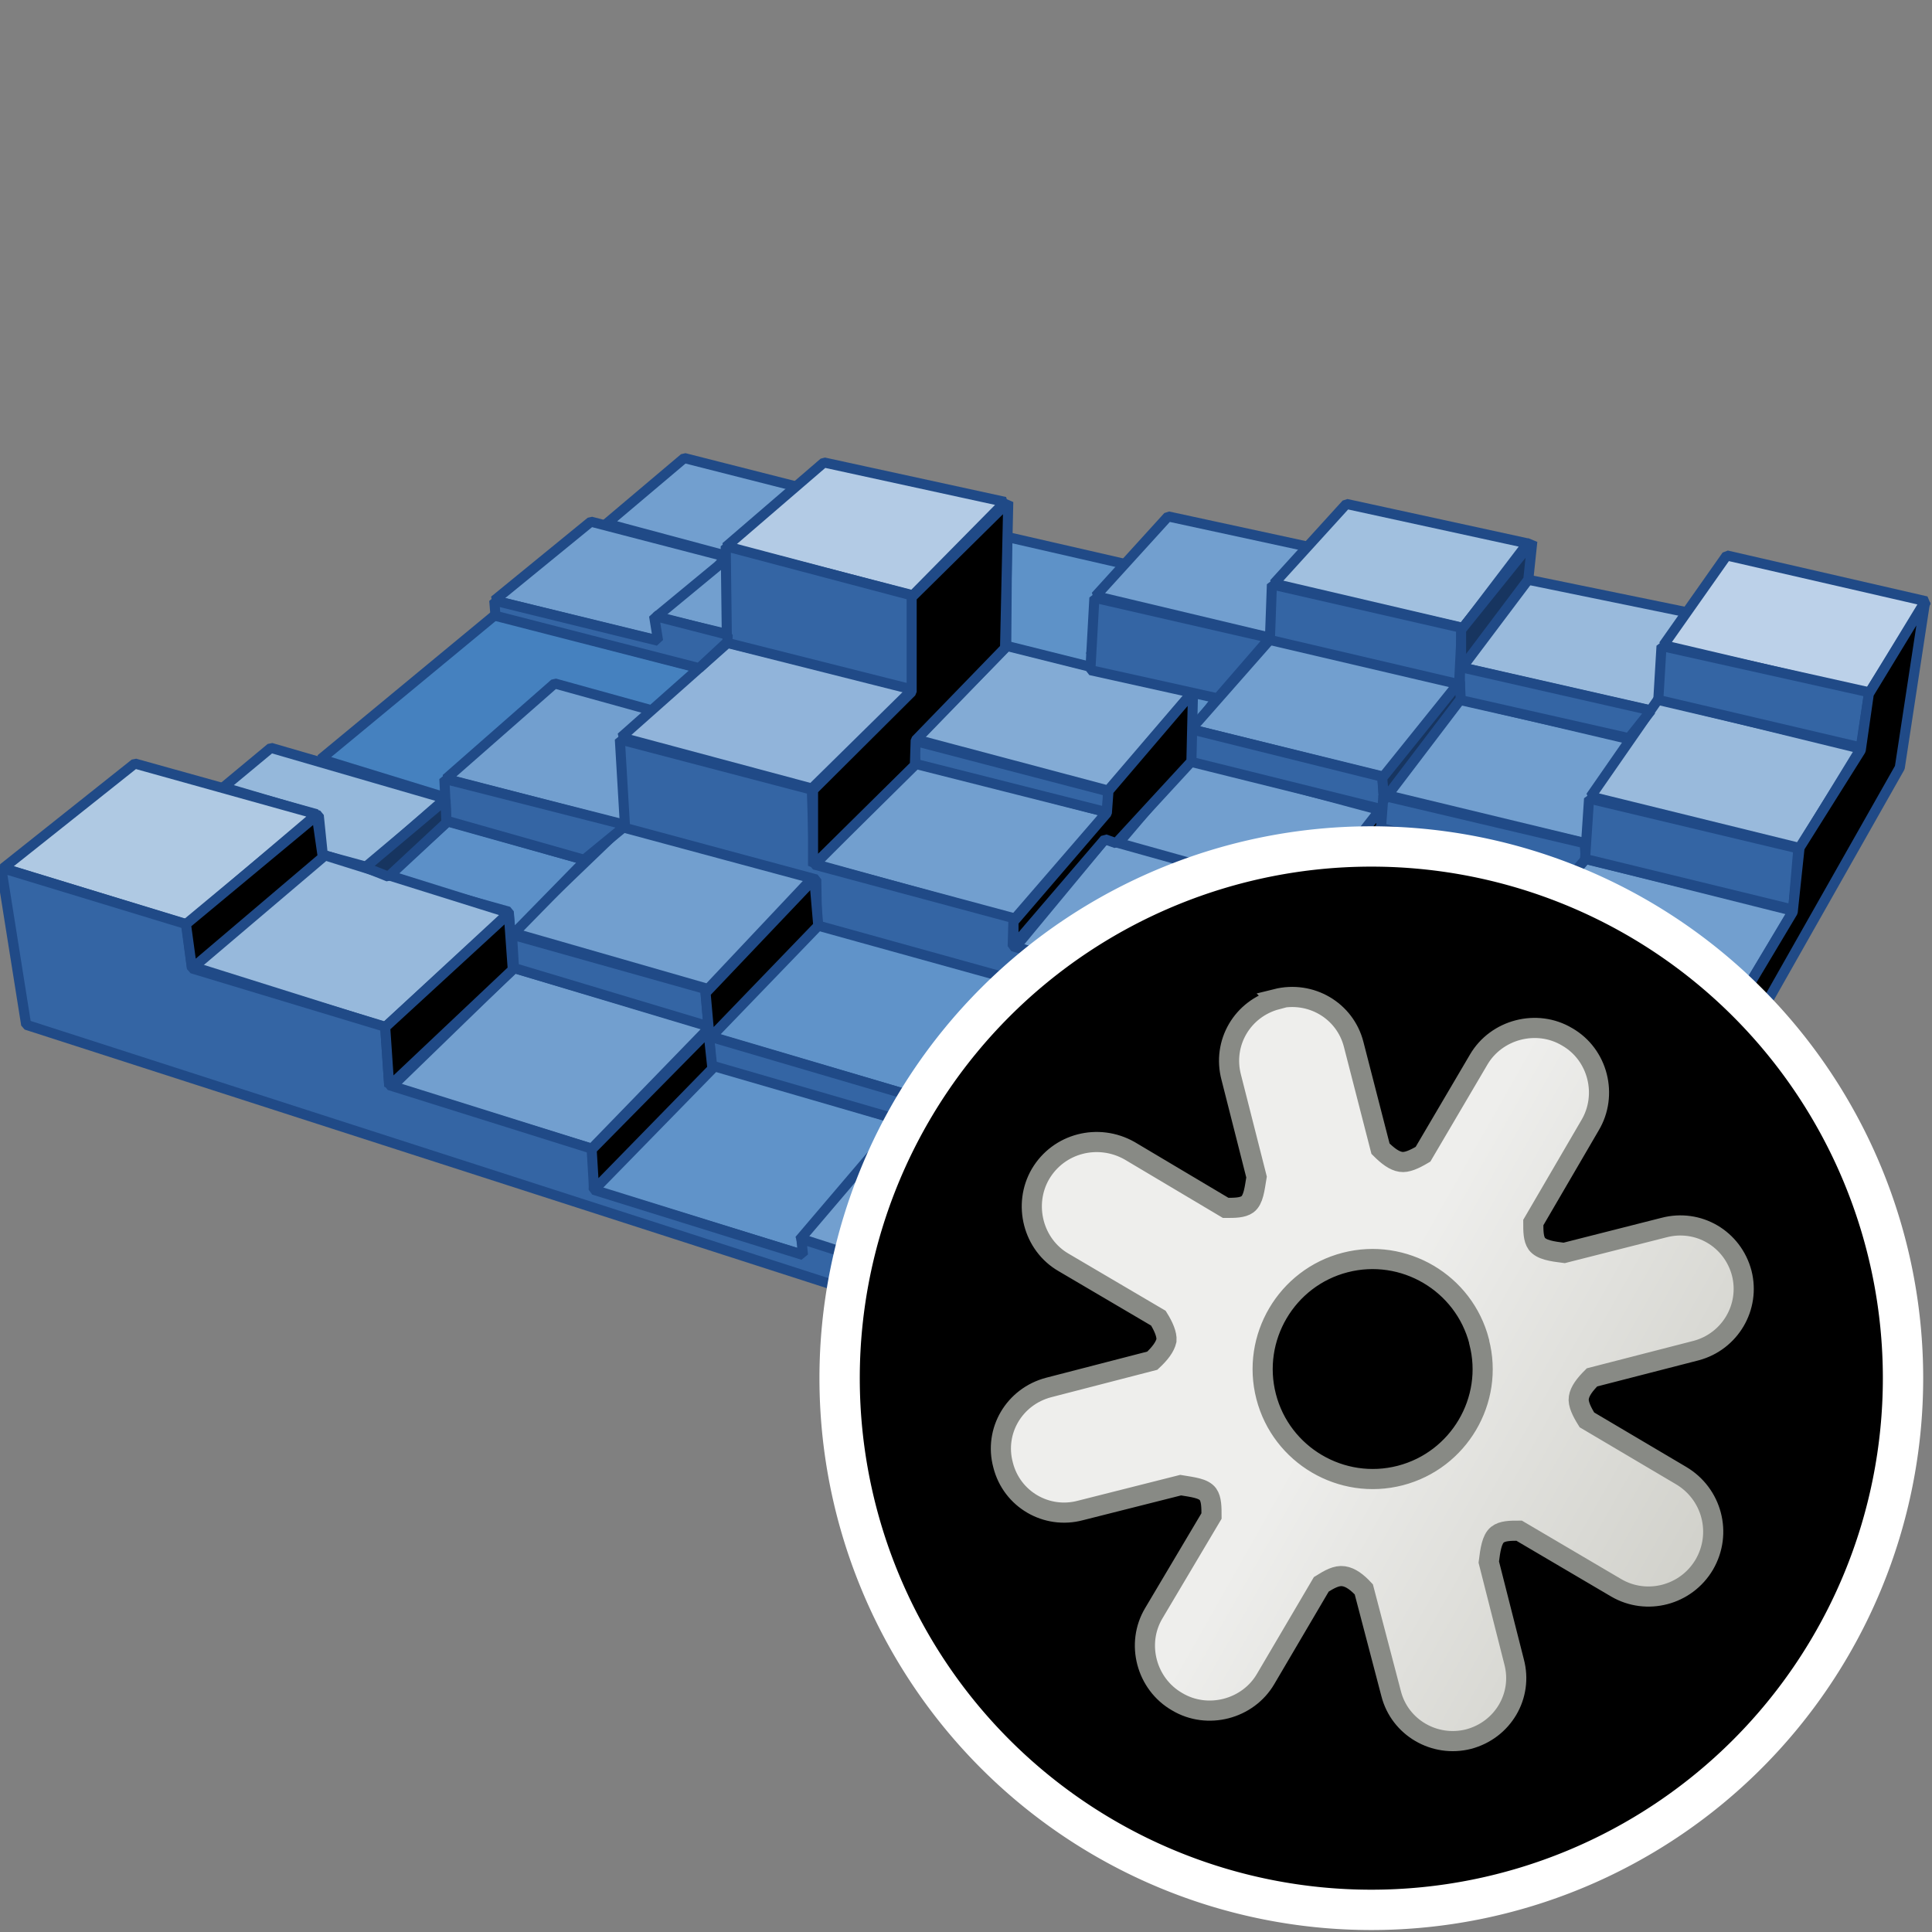 <svg xmlns="http://www.w3.org/2000/svg" width="48" height="48" xmlns:xlink="http://www.w3.org/1999/xlink"><rect width="100%" height="100%" fill="#808080" stroke="none"/><defs><linearGradient id="b" x1="7.598" x2="12.404" y1="7.681" y2="12.336" xlink:href="#a" gradientUnits="userSpaceOnUse" gradientTransform="matrix(1.125 -.292 .292 1.124 47.126 26.974)"/><linearGradient id="a"><stop offset="0" stop-color="#eeeeec"/><stop offset="1" stop-color="#d2d2cc"/></linearGradient></defs><g><path fill="#5e92c8" stroke="#204a87" stroke-width=".25" d="M27.9 14l-2.88-.66-.02 2.7 4.67 2.05.73-.95-3.3-.87z" color="#000" stroke-linejoin="bevel" overflow="visible" enable-background="accumulate"/><path fill="#99badc" stroke="#204a87" stroke-width=".25" d="M42.83 15.4l-4.88-1-1.7 2.17 5.18 1.18z" color="#000" stroke-linejoin="bevel" overflow="visible" enable-background="accumulate"/><path fill="#bcd1e9" stroke="#204a87" stroke-width=".25" d="M47.86 14.94L42.9 13.8l-1.57 2.23 5.1 1.2z" color="#000" stroke-linejoin="bevel" overflow="visible" enable-background="accumulate"/><path fill="#729fcf" stroke="#204a87" stroke-width=".25" d="M33.5 13.8l-4.48-.97-1.8 1.98 4.7 1.12z" color="#000" stroke-linejoin="bevel" overflow="visible" enable-background="accumulate"/><path fill="#a1c0df" stroke="#204a87" stroke-width=".25" d="M37.95 13.5l-4.5-.98-1.8 1.98 4.7 1.1z" color="#000" stroke-linejoin="bevel" overflow="visible" enable-background="accumulate"/><path fill="#729fcf" stroke="#204a87" stroke-width=".25" d="M17 11.38l3.07.78-1.83 1.7-3.17-.85z" color="#000" stroke-linejoin="bevel" overflow="visible" enable-background="accumulate"/><path fill="#b3cbe5" stroke="#204a87" stroke-width=".25" d="M24.97 12.47l-4.5-.98-2.44 2.1 4.65 1.2z" color="#000" stroke-linejoin="bevel" overflow="visible" enable-background="accumulate"/><path fill="#729fcf" stroke="#204a87" stroke-width=".25" d="M39.4 20.95l1.1-2.58-4.25-1-1.86 2.37z" color="#000" stroke-linejoin="bevel" overflow="visible" enable-background="accumulate"/><path fill="#99badc" stroke="#204a87" stroke-width=".25" d="M46.23 18.6l-5.03-1.23-1.68 2.42 5.2 1.28z" color="#000" stroke-linejoin="bevel" overflow="visible" enable-background="accumulate"/><path fill="#729fcf" stroke="#204a87" stroke-width=".25" d="M36.27 16.95l-4.7-1.08-1.98 2.25 4.8 1.18z" color="#000" stroke-linejoin="bevel" overflow="visible" enable-background="accumulate"/><path fill="#729fcf" stroke="#204a87" stroke-width=".25" d="M18.03 13.83l-3.35-.87-2.4 1.96 4.1 1z" color="#000" stroke-linejoin="bevel" overflow="visible" enable-background="accumulate"/><path fill="#729fcf" stroke="#204a87" stroke-width=".25" d="M18.08 13.86l-1.78 1.47 1.84.44z" color="#000" stroke-linejoin="bevel" overflow="visible" enable-background="accumulate"/><path fill="none" stroke="#204a87" stroke-width=".25" d="M17.36 16.65l-1-.3-1.14 1.02 1 .28z" color="#000" stroke-linejoin="bevel" overflow="visible" enable-background="accumulate"/><path fill="#4581bf" stroke="#204a87" stroke-width=".25" d="M17.4 16.6l-5.1-1.32-4.33 3.58 3.12.96 5.15-2.17z" color="#000" stroke-linejoin="bevel" overflow="visible" enable-background="accumulate"/><path fill="#729fcf" stroke="#204a87" stroke-width=".25" d="M16.2 17.65l-2.42-.67-2.7 2.37 4.5 1.17z" color="#000" stroke-linejoin="bevel" overflow="visible" enable-background="accumulate"/><path fill="#91b4da" stroke="#204a87" stroke-width=".25" d="M22.7 17.1l-4.62-1.13-2.65 2.35 4.74 1.27z" color="#000" stroke-linejoin="bevel" overflow="visible" enable-background="accumulate"/><path fill="#729fcf" stroke="#204a87" stroke-width=".25" d="M34.3 20.13l-4.74-1.27-1.8 2.12 4.64 1.7z" color="#000" stroke-linejoin="bevel" overflow="visible" enable-background="accumulate"/><path fill="#729fcf" stroke="#204a87" stroke-width=".25" d="M39 21.78l-4.66-1.24-1.96 2.58 5.18 1.37z" color="#000" stroke-linejoin="bevel" overflow="visible" enable-background="accumulate"/><path fill="#729fcf" stroke="#204a87" stroke-width=".25" d="M44.55 22.63l-5.18-1.3-1.83 2.64 5.36 1.42z" color="#000" stroke-linejoin="bevel" overflow="visible" enable-background="accumulate"/><path fill="#729fcf" stroke="#204a87" stroke-width=".25" d="M42.77 26.17l-5.3-1.48L36 26.85l5.1 2.3z" color="#000" stroke-linejoin="bevel" overflow="visible" enable-background="accumulate"/><path fill="#83abd5" stroke="#204a87" stroke-width=".25" d="M29.62 17.2l-4.6-1.15-2.27 2.32 4.78 1.27z" color="#000" stroke-linejoin="bevel" overflow="visible" enable-background="accumulate"/><path fill="#729fcf" stroke="#204a87" stroke-width=".25" d="M27.5 20.18l-4.75-1.24-2.5 2.53 4.95 1.37z" color="#000" stroke-linejoin="bevel" overflow="visible" enable-background="accumulate"/><path fill="#729fcf" stroke="#204a87" stroke-width=".25" d="M32.35 22.22l-4.9-1.37-2.22 2.68 5.06 1.42z" color="#000" stroke-linejoin="bevel" overflow="visible" enable-background="accumulate"/><path fill="#729fcf" stroke="#204a87" stroke-width=".25" d="M37.25 24.98l-4.92-1.4-1.7 2.3 4.7 1.27.74-.37z" color="#000" stroke-linejoin="bevel" overflow="visible" enable-background="accumulate"/><path fill="#85acd6" stroke="#204a87" stroke-width=".25" d="M41.15 28.33l-5.57-1.62-1.53 2.3 5.3 2.53z" color="#000" stroke-linejoin="bevel" overflow="visible" enable-background="accumulate"/><path fill="#6294ca" stroke="#204a87" stroke-width=".25" d="M35.3 27.12l-5.04-1.4-1.88 2.46 4.6 1.3 1.15-.58z" color="#000" stroke-linejoin="bevel" overflow="visible" enable-background="accumulate"/><path fill="#4e86c3" stroke="#204a87" stroke-width=".25" d="M29.82 26.3l-4.7-1.32-2.2 2.66 4.3 1.26 1.24-.77z" color="#000" stroke-linejoin="bevel" overflow="visible" enable-background="accumulate"/><path fill="#6093c9" stroke="#204a87" stroke-width=".25" d="M25.1 24.3l-4.8-1.36-2.68 2.8 5 1.48z" color="#000" stroke-linejoin="bevel" overflow="visible" enable-background="accumulate"/><path fill="#729fcf" stroke="#204a87" stroke-width=".25" d="M20.2 21.8l-4.72-1.28-2.76 2.65 4.87 1.4z" color="#000" stroke-linejoin="bevel" overflow="visible" enable-background="accumulate"/><path fill="#5c90c8" stroke="#204a87" stroke-width=".25" d="M14.55 21.37l-3.43-.96L9.6 21.8l3.04.85.05.62z" color="#000" stroke-linejoin="bevel" overflow="visible" enable-background="accumulate"/><path fill="#95b8db" stroke="#204a87" stroke-width=".25" d="M11.07 19.84l-4.34-1.26-1.18.98 2.37.7.1.98 1.1.3z" color="#000" stroke-linejoin="bevel" overflow="visible" enable-background="accumulate"/><path fill="#afc9e3" stroke="#204a87" stroke-width=".25" d="M7.87 20.23l-4.52-1.26-3.27 2.6 4.56 1.4z" color="#000" stroke-linejoin="bevel" overflow="visible" enable-background="accumulate"/><path fill="#97b9dc" stroke="#204a87" stroke-width=".25" d="M12.64 22.68l-4.6-1.44-3.24 2.78 4.77 1.5z" color="#000" stroke-linejoin="bevel" overflow="visible" enable-background="accumulate"/><path fill="#729fcf" stroke="#204a87" stroke-width=".25" d="M17.65 25.5l-4.88-1.45L9.73 27l4.97 1.54z" color="#000" stroke-linejoin="bevel" overflow="visible" enable-background="accumulate"/><path fill="#6093c9" stroke="#204a87" stroke-width=".25" d="M22.4 27.84l-4.7-1.4-2.97 3.13 5.3 1.63z" color="#000" stroke-linejoin="bevel" overflow="visible" enable-background="accumulate"/><path fill="#729fcf" stroke="#204a87" stroke-width=".25" d="M27.17 28.87l-4.55-1.3-2.76 3.24 5.42 1.74z" color="#000" stroke-linejoin="bevel" overflow="visible" enable-background="accumulate"/><path fill="#8bb0d8" stroke="#204a87" stroke-width=".25" d="M32.94 29.52l-5.1-1.5-2.53 3.46 5.68 1.7z" color="#000" stroke-linejoin="bevel" overflow="visible" enable-background="accumulate"/><path fill="#a1c0df" stroke="#204a87" stroke-width=".25" d="M39.4 30.55l-5.9-1.78-2.36 3.56 6.06 1.86z" color="#000" stroke-linejoin="bevel" overflow="visible" enable-background="accumulate"/><path fill="#3465a4" stroke="#204a87" stroke-width=".25" d="M36.94 37.16l.3-3-6.08-1.85-.1.86-5.73-1.73-.02 1.08-5.4-1.74.04.4-5.2-1.62.02-1-5.1-1.6-.1-1.45-4.8-1.45-.14-1.1-4.6-1.4.62 3.9z" stroke-linejoin="bevel"/><path fill="#3465a4" stroke="#204a87" stroke-width=".25" d="M46.44 17.2l-5.16-1.15-.08 1.34 5.03 1.18z" color="#000" stroke-linejoin="bevel" overflow="visible" enable-background="accumulate"/><path fill="#3465a4" stroke="#204a87" stroke-width=".25" d="M41.02 17.65l-4.75-1.08v.82l4.2.95z" color="#000" stroke-linejoin="bevel" overflow="visible" enable-background="accumulate"/><path fill="#3465a4" stroke="#204a87" stroke-width=".25" d="M36.32 15.6L36.25 17l-4.7-1.1.05-1.38z" color="#000" stroke-linejoin="bevel" overflow="visible" enable-background="accumulate"/><path fill="#3465a4" stroke="#204a87" stroke-width=".25" d="M31.55 15.85l-4.36-1-.1 1.8 3.16.7z" color="#000" stroke-linejoin="bevel" overflow="visible" enable-background="accumulate"/><path fill="#3465a4" stroke="#204a87" stroke-width=".25" d="M22.68 14.8l.02 2.34-4.64-1.17-.03-2.4z" color="#000" stroke-linejoin="bevel" overflow="visible" enable-background="accumulate"/><path fill="#3465a4" stroke="#204a87" stroke-width=".25" d="M18.08 15.77l-1.83-.47.1.62-4.07-1 .03.38 5.06 1.3.7-.65z" color="#000" stroke-linejoin="bevel" overflow="visible" enable-background="accumulate"/><path fill="#3465a4" stroke="#204a87" stroke-width=".25" d="M22.7 18.4l4.83 1.26-.03.52-4.75-1.2z" color="#000" stroke-linejoin="bevel" overflow="visible" enable-background="accumulate"/><path fill="#3465a4" stroke="#204a87" stroke-width=".25" d="M29.6 18.12l-.04.8 4.83 1.2-.04-.82z" color="#000" stroke-linejoin="bevel" overflow="visible" enable-background="accumulate"/><path fill="#3465a4" stroke="#204a87" stroke-width=".25" d="M39.37 20.95l-5-1.18-.06.8L39 21.8l.4-.46z" color="#000" stroke-linejoin="bevel" overflow="visible" enable-background="accumulate"/><path fill="#3465a4" stroke="#204a87" stroke-width=".25" d="M44.68 21.08l-5.2-1.24-.1 1.5 5.17 1.26z" color="#000" stroke-linejoin="bevel" overflow="visible" enable-background="accumulate"/><path fill="#3465a4" stroke="#204a87" stroke-width=".25" d="M42.9 25.4l-5.4-1.43-.02.47-5.15-1.34-.03.5 4.98 1.4.18-.3 5.34 1.47z" color="#000" stroke-linejoin="bevel" overflow="visible" enable-background="accumulate"/><path fill="#3465a4" stroke="#204a87" stroke-width=".25" d="M30.3 25.78l-.04-.75-5.1-1.52.02-.7-4.95-1.33-.06-1.86-4.77-1.25.13 2.2 4.75 1.28.02 1.14 4.83 1.34.02.7 4.67 1.32z" color="#000" stroke-linejoin="bevel" overflow="visible" enable-background="accumulate"/><path fill="#3465a4" stroke="#204a87" stroke-width=".25" d="M15.56 20.5l-4.52-1.15.05 1.04 3.42.97z" color="#000" stroke-linejoin="bevel" overflow="visible" enable-background="accumulate"/><path fill="#3465a4" stroke="#204a87" stroke-width=".25" d="M22.62 27.58v-.36l-5-1.47.05.72 4.72 1.37z" color="#000" stroke-linejoin="bevel" overflow="visible" enable-background="accumulate"/><path fill="#3465a4" stroke="#204a87" stroke-width=".25" d="M17.6 25.5l-.08-.93-4.8-1.35.05.83z" color="#000" stroke-linejoin="bevel" overflow="visible" enable-background="accumulate"/><path stroke="#204a87" stroke-width=".25" d="M47.2 19.07l.63-4.13-1.4 2.3-.2 1.4-1.52 2.42-.17 1.6-1.65 2.76-.08.75-1.73 3 .08-.84-1.9 3.28.14-1.05-2.2 3.66-.26 2.96z" color="#000" stroke-linejoin="bevel" overflow="visible" enable-background="accumulate"/><path fill="#173560" stroke="#204a87" stroke-width=".25" d="M37.97 14.4l.1-.95-1.77 2.2v.97z" color="#000" stroke-linejoin="bevel" overflow="visible" enable-background="accumulate"/><path fill="#173560" stroke="#204a87" stroke-width=".25" d="M36.27 16.93l-1.93 2.4.05.54 1.9-2.5z" color="#000" stroke-linejoin="bevel" overflow="visible" enable-background="accumulate"/><path stroke="#204a87" stroke-width=".25" d="M34.3 20.1l-1.92 2.46v-.4L30.26 25l.05.78.37.05 1.63-2.2.05-.5 1.96-2.6z" color="#000" stroke-linejoin="bevel" overflow="visible" enable-background="accumulate"/><path stroke="#204a87" stroke-width=".25" d="M29.6 18.92l.04-1.73-2.1 2.46-.04.55-2.32 2.7v.6l2.27-2.65.28.1z" color="#000" stroke-linejoin="bevel" overflow="visible" enable-background="accumulate"/><path stroke="#204a87" stroke-width=".25" d="M24.97 16.1l.08-3.63-2.4 2.37v2.35l-2.45 2.44v1.88l2.53-2.5.02-.62z" color="#000" stroke-linejoin="bevel" overflow="visible" enable-background="accumulate"/><path fill="#173560" stroke="#204a87" stroke-width=".25" d="M25.15 25.03l.03-.72-2.58 2.97.02.34.3.1z" color="#000" stroke-linejoin="bevel" overflow="visible" enable-background="accumulate"/><path stroke="#204a87" stroke-width=".25" d="M20.33 23l-.1-1.17-2.7 2.84.1 1.13z" color="#000" stroke-linejoin="bevel" overflow="visible" enable-background="accumulate"/><path stroke="#204a87" stroke-width=".25" d="M17.7 26.55l-.1-.93-2.9 2.94.06 1z" color="#000" stroke-linejoin="bevel" overflow="visible" enable-background="accumulate"/><path fill="#173560" stroke="#204a87" stroke-width=".25" d="M11.07 19.87l-2 1.68.58.23 1.44-1.34z" color="#000" stroke-linejoin="bevel" overflow="visible" enable-background="accumulate"/><path stroke="#204a87" stroke-width=".25" d="M8.02 21.3l-.15-1.04-3.25 2.7.15 1.1z" color="#000" stroke-linejoin="bevel" overflow="visible" enable-background="accumulate"/><path stroke="#204a87" stroke-width=".25" d="M12.64 22.7l-3.07 2.82.1 1.47 3.07-2.9z" color="#000" stroke-linejoin="bevel" overflow="visible" enable-background="accumulate"/><path stroke="#fff" stroke-width="1.002" d="M47.28 34.24a13.2 13.2 0 1 1-26.42 0 13.2 13.2 0 1 1 26.42 0z" color="#000" overflow="visible" enable-background="accumulate"/><g color="#000"><path fill="none" stroke="#000" stroke-width="1.002" d="M36.97 33.96c.38 1.46-.5 2.95-1.96 3.33-1.45.37-2.95-.5-3.33-1.97-.38-1.46.5-2.95 1.96-3.33 1.47-.38 2.96.5 3.34 1.96zm-5.04-8.5c-.84.22-1.35 1.08-1.13 1.93l.65 2.48c-.06.3-.1.56-.24.67-.1.1-.3.1-.52.1l-2.4-1.42c-.78-.45-1.77-.2-2.2.57-.46.76-.2 1.75.56 2.2L29 33.38c.12.2.2.4.18.56-.02.16-.14.33-.33.5l-2.58.67c-.85.23-1.35 1.1-1.13 1.93.22.85 1.08 1.36 1.93 1.14l2.48-.65c.3.06.57.1.68.23.1.12.1.32.1.54l-1.43 2.4c-.45.77-.2 1.75.57 2.2.77.45 1.75.2 2.2-.57l1.38-2.35c.2-.13.4-.22.56-.2.17.02.34.15.5.33l.68 2.6c.22.84 1.08 1.35 1.93 1.13.86-.22 1.36-1.08 1.14-1.93l-.65-2.5c.05-.28.08-.55.23-.66.1-.1.32-.1.54-.1l2.4 1.43c.77.44 1.76.2 2.2-.58.46-.77.2-1.76-.56-2.2l-2.34-1.4c-.14-.2-.22-.4-.2-.55.02-.16.15-.32.33-.5l2.57-.66c.85-.23 1.36-1.1 1.13-1.94-.22-.85-1.08-1.35-1.92-1.13l-2.5.64c-.3-.05-.55-.08-.66-.23-.1-.12-.1-.32-.1-.54l1.42-2.4c.45-.77.2-1.76-.57-2.2-.76-.46-1.75-.2-2.2.56L35.6 29.3c-.22.14-.4.23-.57.2-.16 0-.33-.14-.5-.32l-.67-2.58c-.22-.85-1.08-1.36-1.93-1.14z" overflow="visible" enable-background="accumulate"/><path fill="url(#b)" fill-rule="evenodd" stroke="#888a85" stroke-width=".398" d="M60.48 33.1c.3 1.15-.4 2.34-1.56 2.64-1.16.3-2.35-.4-2.65-1.56-.3-1.16.4-2.35 1.56-2.65 1.16-.3 2.35.4 2.65 1.56zm-4-6.77c-.68.18-1.08.86-.9 1.54l.5 1.97c-.04.24-.06.45-.18.54-.1.07-.25.07-.43.07l-1.9-1.13c-.62-.35-1.4-.15-1.76.46-.35.6-.15 1.4.46 1.75l1.87 1.1c.1.16.17.32.16.44-.03.13-.13.26-.28.4l-2.05.53c-.68.18-1.08.86-.9 1.53.17.68.86 1.08 1.53.9l1.98-.5c.24.04.45.06.54.18.07.1.07.26.07.43l-1.14 1.92c-.36.6-.15 1.4.46 1.75.6.36 1.4.15 1.75-.45l1.1-1.87c.16-.1.3-.18.44-.16.14.02.27.12.4.26l.54 2.06c.17.67.86 1.07 1.53.9.68-.18 1.08-.86.9-1.53l-.5-1.97c.03-.24.06-.45.17-.54.1-.08.26-.08.43-.08l1.92 1.13c.6.35 1.38.15 1.74-.46.36-.62.15-1.4-.46-1.76l-1.86-1.1c-.1-.16-.18-.32-.16-.44.02-.13.12-.26.26-.4l2.06-.53c.67-.18 1.07-.86.9-1.53-.18-.68-.86-1.08-1.54-.9l-1.97.5c-.24-.03-.45-.06-.54-.18-.07-.1-.07-.25-.07-.42l1.12-1.92c.36-.6.16-1.4-.45-1.75-.6-.36-1.4-.15-1.75.45l-1.1 1.87c-.17.1-.32.17-.44.15-.13-.02-.26-.12-.4-.26L58 27.22c-.17-.67-.85-1.07-1.53-.9z" overflow="visible" enable-background="accumulate" transform="matrix(1.257 0 0 1.257 -39.274 -8.266)"/></g></g></svg>
